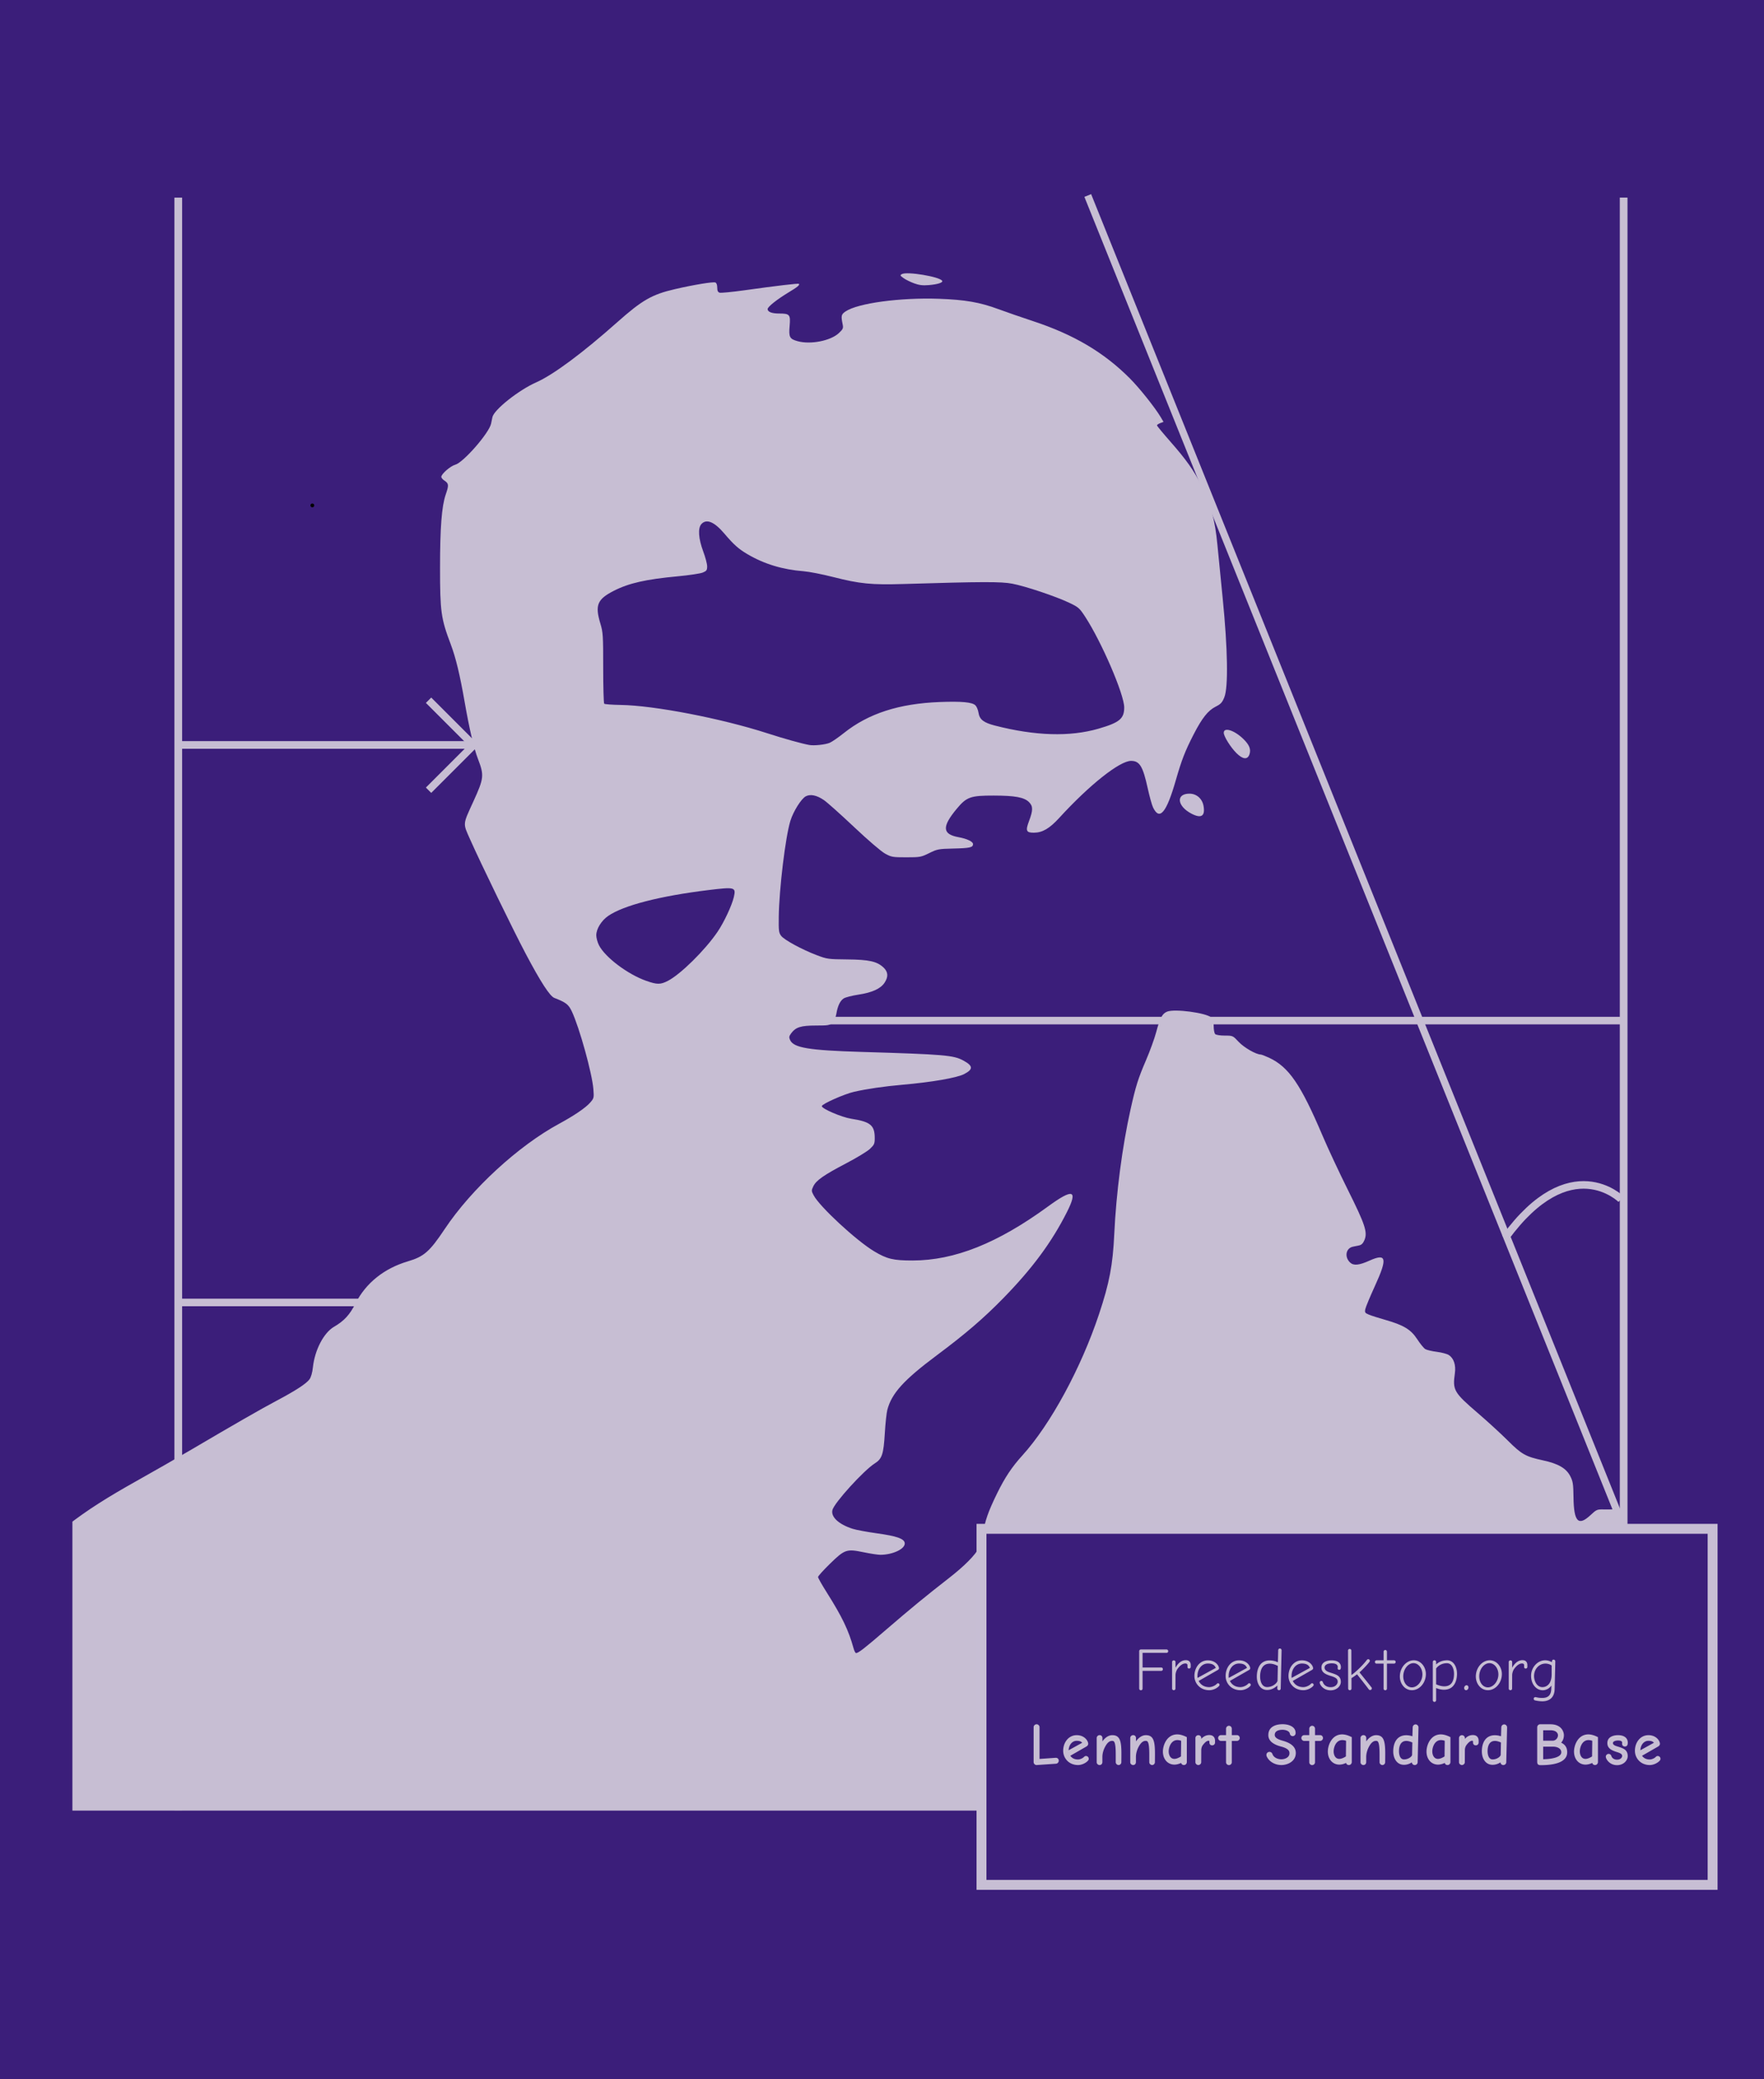 <svg xmlns="http://www.w3.org/2000/svg" width="1400" height="1650" viewBox="0 0 1400 1650"><defs><clipPath id="h"><path d="M111.22-46.964h1296.283v1434.348H111.22z" fill="#3b1e7a" stroke="#c7bed4" stroke-width="6"/></clipPath><clipPath id="g"><path d="M111.22-46.964h1296.283v1434.348H111.22z" fill="#3b1e7a" stroke="#c7bed4" stroke-width="6"/></clipPath><clipPath id="f"><path d="M111.22-46.964h1296.283v1434.348H111.22z" fill="#3b1e7a" stroke="#c7bed4" stroke-width="6"/></clipPath><clipPath id="e"><path d="M111.22-46.964h1296.283v1434.348H111.22z" fill="#3b1e7a" stroke="#c7bed4" stroke-width="6"/></clipPath><clipPath id="d"><path d="M111.22-46.964h1296.283v1434.348H111.22z" fill="#3b1e7a" stroke="#c7bed4" stroke-width="6"/></clipPath><clipPath id="c"><path d="M111.22-46.964h1296.283v1434.348H111.22z" fill="#3b1e7a" stroke="#c7bed4" stroke-width="6"/></clipPath><clipPath id="b"><path d="M111.22-46.964h1296.283v1434.348H111.22z" fill="#3b1e7a" stroke="#c7bed4" stroke-width="6"/></clipPath><clipPath id="a"><path d="M111.22-46.964h1296.283v1434.348H111.22z" fill="#3b1e7a" stroke="#c7bed4" stroke-width="6"/></clipPath></defs><path d="M0 0h1400v1650H0z" fill="#3b1e7a"/><path d="M0 1228.58v-51.42l3.083-8.83c7.761-22.229 13.178-29.48 46.553-62.33 48.185-47.426 67.036-62.095 112.63-87.649 13.33-7.47 32.334-18.344 42.234-24.165 36.66-21.557 56.407-32.887 68.325-39.202 15.495-8.212 24.011-13.737 26.556-17.228 1.256-1.723 2.27-5.269 2.726-9.536 1.465-13.712 8.579-27.377 16.73-32.139 8.146-4.759 12.504-9.512 17.186-18.749 8.117-16.012 22.642-27.637 41.484-33.202 12.787-3.777 17.254-7.702 29.264-25.714 21.127-31.684 58.374-65.947 90.729-83.46 11.925-6.455 20.994-12.616 24.573-16.692 3.093-3.523 3.172-3.84 2.644-10.697-.964-12.506-11.099-49.042-17.157-61.848-2.592-5.48-4.668-7.074-13.822-10.618-3.579-1.385-10.767-12.463-22.683-34.955-9.825-18.547-35.83-72.008-44.16-90.789-5.86-13.208-6.023-11.344 2.653-30.357 8.337-18.271 8.574-20.536 3.523-33.644-3.196-8.293-6.794-23.691-10.512-44.975-3.818-21.866-7.071-35.35-11.082-45.94-7.703-20.334-8.477-25.87-8.477-60.61 0-31.885 1.32-48.926 4.507-58.175 2.595-7.532 2.472-8.785-1.091-11.12-1.329-.87-2.416-2.172-2.416-2.892 0-2.309 7.226-8.628 11.04-9.655 6.487-1.747 26.95-25.193 28.475-32.626.267-1.3.742-3.6 1.056-5.113 1.228-5.914 20.773-21.447 34.781-27.642 13.464-5.955 36.702-23.192 64.148-47.585 19.956-17.736 27.621-22.134 46-26.393 14.797-3.428 30.198-5.96 32.017-5.262.916.352 1.483 1.894 1.483 4.033 0 2.503.518 3.629 1.866 4.056 1.026.326 9.913-.533 19.75-1.91 25.663-3.589 42.663-5.601 43.157-5.108.892.893-.96 2.445-7.98 6.685C670.353 80.827 663 86.678 663 88.488c0 2.21 3.338 3.512 9 3.512 8.572 0 9.243.786 8.45 9.884-.774 8.866-.016 10.31 6.334 12.073 10.271 2.852 26.253-.297 32.79-6.462 3.218-3.035 3.58-3.846 2.995-6.723-1.428-7.027-1.204-8.062 2.256-10.414 9.665-6.569 43.342-11.127 74.175-10.04 20.687.73 32.377 2.76 47 8.158 6.325 2.336 18.7 6.619 27.5 9.518 32.45 10.69 56.455 24.88 76.998 45.51 7.725 7.758 20.09 23.294 24.534 30.826l2.153 3.65-2.592.985c-1.426.542-2.593 1.349-2.593 1.793 0 .444 4.738 6.192 10.53 12.775 12.676 14.406 18.828 23.099 24.778 35.01 7.418 14.847 10.778 27.322 12.65 46.957.576 6.05 2.465 25.175 4.198 42.5 4.017 40.168 4.521 70.487 1.305 78.5-1.696 4.224-2.775 5.388-6.955 7.5-6.014 3.038-10.73 8.993-17.422 22-6.732 13.083-9.524 20.255-14.122 36.287-7.442 25.947-12.9 32.468-18.096 21.623-.898-1.876-2.797-8.713-4.219-15.194-3.834-17.477-6.415-21.716-13.22-21.716-9.04 0-33.084 19.079-56.975 45.208-7.724 8.449-13.33 11.734-20.08 11.77-6.218.033-6.846-1.482-3.88-9.362 3.198-8.495 3.19-11.662-.04-14.891-3.832-3.832-11.016-5.168-27.952-5.198-18.5-.033-21.59 1.064-29.384 10.43-11.938 14.344-11.568 20.233 1.419 22.592 6.649 1.208 11.465 3.498 11.465 5.453 0 2.705-2.407 3.25-15.763 3.56-11.597.269-12.63.465-19 3.611-6.451 3.186-7.225 3.327-18.237 3.327-10.89 0-11.785-.158-16.882-2.98-3.105-1.72-13.484-10.627-24.533-21.054-10.533-9.94-21.287-19.54-23.896-21.336-5.664-3.897-10.754-4.963-14.42-3.02-3.596 1.907-9.897 11.946-12.221 19.47-3.926 12.711-8.922 53.967-9.228 76.198-.15 10.917.056 12.58 1.854 15 2.417 3.252 16.52 10.918 28.326 15.396 8.153 3.093 9.133 3.23 24 3.367 17.468.161 23.738 1.543 28.906 6.371 3.77 3.522 4.037 7.37.843 12.19-3.108 4.69-9.9 7.768-20.733 9.396-5.049.758-10.305 2.117-11.681 3.018-2.843 1.863-4.78 5.975-5.838 12.394-.417 2.532-1.724 5.408-3.067 6.75-2.163 2.164-3.151 2.34-13.135 2.342-11.945.002-16.04 1.298-19.648 6.22-1.684 2.297-1.812 3.121-.818 5.301 2.805 6.157 14.853 8.159 56.671 9.416 65.896 1.982 72.97 2.58 80.82 6.84 7.824 4.245 7.98 6.946.625 10.75-5.802 3-25.65 6.434-48.945 8.468-14.48 1.265-28.541 3.316-38.5 5.617-7.87 1.82-25.5 9.672-25.5 11.359 0 2.054 15.732 8.804 23.265 9.982C744.662 733.36 748 736.11 748 746.389c0 4.41-.397 5.293-3.827 8.516-2.105 1.977-10.543 7.107-18.75 11.4-17.846 9.335-23.923 13.579-26.16 18.27-1.59 3.335-1.577 3.69.282 7.195 4.799 9.05 33.815 35.9 47.974 44.391 10.194 6.114 15.215 7.318 30.481 7.307 33.287-.024 67.489-13.664 107.5-42.873 19.904-14.53 23.994-13.294 14.991 4.529-12.065 23.886-27.434 44.673-50.451 68.237-15.533 15.903-30.107 28.422-52.681 45.256-26.224 19.556-35.852 30.147-39.346 43.28-.643 2.418-1.549 10.786-2.012 18.594-.993 16.713-2.197 20.345-7.946 23.974-8.775 5.54-32.207 31.31-33.633 36.988-1.374 5.478 4.953 11.353 16.078 14.928 2.75.884 11.487 2.509 19.416 3.61 15.493 2.152 21.399 4.21 21.886 7.626.65 4.554-9.339 9.383-19.409 9.383-1.93 0-7.997-.93-13.483-2.067-13.293-2.755-14.76-2.238-26.66 9.394-5.088 4.973-9.25 9.615-9.25 10.315 0 .7 3.066 6.13 6.813 12.066 12.342 19.549 17.43 30.141 21.397 44.542.568 2.062 1.444 3.75 1.947 3.75 1.863 0 6.769-3.815 23.843-18.542 18.937-16.334 32.282-27.297 49.5-40.665 12.626-9.803 21.317-18.554 24.372-24.542 1.167-2.288 2.574-7.347 3.127-11.242 1.368-9.645 4.053-17.322 11.08-31.672 6.167-12.596 11.78-21.033 20.05-30.137 22.341-24.593 46.632-69.351 60.894-112.2 8.237-24.75 10.932-38.914 12.079-63.5 1.523-32.652 6.32-69.35 12.94-99 4.134-18.516 5.963-24.327 12.274-39 3.076-7.15 6.683-17.079 8.016-22.064 3.09-11.556 4.827-14.845 8.68-16.44 5.892-2.442 31.018.912 35.201 4.697 1.275 1.153 1.787 3.092 1.787 6.762 0 2.83.54 5.685 1.2 6.345.683.683 3.955 1.2 7.598 1.2 6.383 0 6.408.011 11.05 4.976 4.216 4.51 13.761 10.004 17.43 10.034.672.005 3.679 1.153 6.681 2.55 15.658 7.29 25.153 21.13 42.487 61.94 4.206 9.9 13.252 29.25 20.104 43 13.74 27.575 15.71 33.548 13.113 39.763-1.055 2.525-2.33 3.832-4.097 4.201-1.411.295-3.685.768-5.053 1.052-5.627 1.167-6.884 8.17-2.25 12.54 2.818 2.66 7.107 2.237 15.497-1.529 13.42-6.022 14.3-1.884 4.271 20.044-3.905 8.536-7.365 16.85-7.69 18.474-.527 2.635-.227 3.105 2.794 4.367 1.862.778 7.656 2.629 12.875 4.113 14.764 4.199 20.502 7.666 25.573 15.454 2.335 3.587 5.202 7.098 6.37 7.803 1.167.705 5.274 1.678 9.125 2.162 3.852.483 8.147 1.629 9.546 2.545 3.967 2.6 5.743 7.948 4.811 14.493-1.901 13.359-.81 15.25 18.229 31.588 7.61 6.53 18.295 16.32 23.745 21.755 11.051 11.022 14.19 12.787 28.007 15.754 11.988 2.575 18.36 6.254 21.545 12.438 2.181 4.234 2.48 6.166 2.624 16.937.26 19.43 3.83 23.108 13.579 13.99 4.669-4.368 5.11-4.552 10.604-4.43 3.152.07 6.857-.019 8.232-.194 2.308-.295 3.116.91 10.5 15.654 6.374 12.727 9.055 17 13.187 21.02 5.393 5.246 7.313 8.747 7.313 13.337 0 4.884 3.426 9.422 11.054 14.642 10.53 7.206 12.775 10.663 18.781 28.911 6.005 18.244 9.753 26.129 15.261 32.105 6.215 6.742 9.513 7.887 20.408 7.087 16.779-1.231 30.882 3.917 36.074 13.168 5.01 8.928 11.299 17.75 21.863 30.668l10.559 12.912V1280H0v-51.42zm583.783-606.998c10.094-5.173 29.603-24.425 39.459-38.938 5.135-7.562 11.393-20.91 12.935-27.59 1.817-7.872.936-8.113-20.207-5.532-38.517 4.703-67.348 12.138-79.508 20.504-5.393 3.71-9.462 10.313-9.462 15.352 0 2.036.963 5.596 2.14 7.912 4.844 9.532 22.783 23.054 37.45 28.23 8.689 3.066 11.315 3.075 17.193.062zm128.54-188.956c1.748-.737 6.804-4.229 11.237-7.76 19.436-15.48 43.737-23.34 75.97-24.575 17.417-.668 25.88.119 28.4 2.64.971.97 2.05 3.547 2.399 5.725.89 5.565 3.992 7.995 13.226 10.363 31.895 8.177 59.366 8.996 81.98 2.443 16.71-4.842 20.465-7.94 20.465-16.878 0-10.29-17.973-52.03-30.989-71.97-4.497-6.888-5.307-7.598-12.633-11.076-10.844-5.147-34.812-13.177-45.215-15.147-8.953-1.696-23.312-1.656-86.163.241-25.743.777-34.755-.116-56.078-5.556-8.525-2.175-19.083-4.234-23.461-4.575-16.59-1.294-31.19-5.728-44.392-13.482-7.143-4.196-10.938-7.576-18.482-16.46-7.932-9.343-14.166-11.897-18.182-7.45-2.886 3.197-2.315 11.544 1.485 21.71 1.71 4.574 3.11 9.885 3.11 11.8 0 3.028-.452 3.672-3.463 4.93-1.904.796-10.792 2.132-19.75 2.969-25.431 2.377-38.911 5.423-50.775 11.476-13.26 6.765-15.168 11.378-10.762 26.026 2.099 6.978 2.25 9.338 2.25 35.146 0 15.216.358 28.023.795 28.461.437.438 6.287.877 13 .976 26.562.392 79.856 10.67 116.307 22.43 13.813 4.457 26.916 8.118 33.398 9.333 3.813.714 12.767-.24 16.324-1.74zm287.162 56.31C987.87 482.92 986.83 473 997.813 473c5.53 0 10.077 3.93 11.115 9.609 1.5 8.197-1.697 10.338-9.443 6.327zm35.573-48.113c-4.662-4.662-10.034-13.271-10.049-16.104-.025-4.728 8.383-2.075 15.574 4.913 4.768 4.635 6.188 8.266 4.792 12.258-1.52 4.349-5.291 3.958-10.317-1.067zM779.231 68.04c-2.898-1.062-6.661-2.922-8.362-4.133-2.785-1.983-2.917-2.3-1.324-3.192 4.032-2.257 29.957 2.052 31.973 5.314.876 1.417-3.583 2.838-10.757 3.428-4.697.386-7.577.032-11.53-1.417z" clip-path="url(#a)" transform="translate(-53.766 156.79)" fill="#c7bed3"/><path d="M195.254-24.407v1328.814" clip-path="url(#b)" transform="matrix(1 0 0 .963 -53.766 180.33)" fill="#3b1e7a" fill-rule="evenodd" stroke="#c7bed3" stroke-width="6.115"/><path d="M195.593 434.348h237.9" clip-path="url(#c)" transform="translate(-53.766 156.79)" fill="none" stroke="#c7bed3" stroke-width="6.063"/><path d="M1342.373-18.983V1309.83" clip-path="url(#d)" transform="matrix(1 0 0 .962 -53.766 175.056)" fill="#3b1e7a" fill-rule="evenodd" stroke="#c7bed3" stroke-width="6.117"/><path d="M697.898 653.085h647.07" clip-path="url(#e)" transform="translate(-53.766 156.79)" fill="none" stroke="#c7bed3" stroke-width="6"/><path d="M1339.661 1049.492L900.339-43.39" clip-path="url(#f)" transform="matrix(.963 0 0 .962 -3.722 196.88)" fill="none" stroke="#c7bed3" stroke-width="6"/><path d="M1248.343 825.534c51.775-70.95 92.044-30.681 92.044-30.681" clip-path="url(#g)" transform="translate(-53.766 156.79)" fill="none" stroke="#c7bed4" stroke-width="6"/><path d="M195.638 876.76h232.986" clip-path="url(#h)" transform="translate(-53.766 156.79)" fill="none" stroke="#c7bed3" stroke-width="6"/><path fill="#3b1e7a" stroke="#c7bed4" stroke-width="7.877" d="M778.956 1213.176h580.262v282.513H778.956z"/><g style="line-height:125%" font-weight="400" font-size="47.5" font-family="Comic Neue" letter-spacing="0" word-spacing="0" text-anchor="middle" fill="#c7bed3"><path d="M906.821 1325.909h14.773c.76 0 1.33-.618 1.33-1.33 0-.76-.57-1.378-1.33-1.378H906.82v-11.59h19c.76 0 1.33-.618 1.33-1.33 0-.76-.57-1.377-1.33-1.377h-20.33c-.76 0-1.377.617-1.377 1.377v29.64c0 .76.617 1.378 1.377 1.378s1.33-.618 1.33-1.378v-14.012zM945.007 1321.206c0-1.71-.855-3.8-3.847-3.8-4.18 0-6.793 3.42-8.218 5.985v-4.56c0-.713-.617-1.282-1.377-1.282-.713 0-1.33.57-1.33 1.282v21.185c0 .665.665 1.235 1.33 1.235.712 0 1.33-.57 1.33-1.235l.047-10.783c0-1.52.713-3.752 1.615-4.94 1.758-2.375 3.895-4.275 6.175-4.275 1.378 0 1.71.713 1.71 1.52v1.188c0 .617.285 1.33 1.235 1.33.76 0 1.33-.57 1.33-1.283v-1.567zM967.889 1336.976c0-.713-.523-1.235-1.235-1.235-.333 0-.665.143-.855.38-1.283 1.473-4.038 2.66-6.08 2.66-3.848 0-6.65-1.615-8.408-4.892l15.105-8.645c.76-.428 1.045-.855 1.045-1.378 0-2.042-2.755-6.317-8.882-6.317-6.46 0-10.64 5.842-10.64 12.397 0 5.89 4.56 11.305 11.827 11.305 2.898 0 6.128-1.52 7.79-3.42.19-.19.333-.522.333-.855zm-9.31-16.91c3.562 0 5.462 1.235 6.317 3.467l-14.44 7.933c-.095-.522-.095-.95-.095-1.472 0-5.51 3.373-9.928 8.218-9.928zM992.66 1336.976c0-.713-.523-1.235-1.236-1.235-.332 0-.665.143-.855.38-1.282 1.473-4.037 2.66-6.08 2.66-3.847 0-6.65-1.615-8.407-4.892l15.105-8.645c.76-.428 1.045-.855 1.045-1.378 0-2.042-2.755-6.317-8.883-6.317-6.46 0-10.64 5.842-10.64 12.397 0 5.89 4.56 11.305 11.828 11.305 2.897 0 6.127-1.52 7.79-3.42.19-.19.332-.522.332-.855zm-9.31-16.91c3.562 0 5.462 1.235 6.317 3.467l-14.44 7.933c-.095-.522-.095-.95-.095-1.472 0-5.51 3.372-9.928 8.217-9.928zM1017.145 1309.569c0-.76-.618-1.425-1.33-1.425-.76 0-1.378.617-1.378 1.377l-.237 9.548c-1.568-.713-3.895-1.473-6.555-1.473-7.362 0-10.165 6.175-10.165 12.92 0 5.225 2.565 10.545 8.17 10.545 3.752 0 6.46-1.995 8.17-3.562l-.095 2.137c-.048.808.427 1.615 1.33 1.615.76 0 1.377-.522 1.377-1.282l.713-30.4zm-17.052 20.805c0-4.133 1.187-10.213 7.647-10.213 2.803 0 5.51 1.33 6.412 1.805l-.237 11.638c-.048 1.472-3.325 5.13-8.265 5.13-4.37 0-5.557-4.893-5.557-8.36zM1042.572 1336.976c0-.713-.523-1.235-1.235-1.235-.333 0-.665.143-.855.38-1.283 1.473-4.038 2.66-6.08 2.66-3.848 0-6.65-1.615-8.408-4.892l15.105-8.645c.76-.428 1.045-.855 1.045-1.378 0-2.042-2.755-6.317-8.882-6.317-6.46 0-10.64 5.842-10.64 12.397 0 5.89 4.56 11.305 11.827 11.305 2.898 0 6.128-1.52 7.79-3.42.19-.19.333-.522.333-.855zm-9.31-16.91c3.562 0 5.462 1.235 6.317 3.467l-14.44 7.933c-.095-.522-.095-.95-.095-1.472 0-5.51 3.373-9.928 8.218-9.928zM1056.037 1341.346c4.988 0 8.123-3.515 8.123-6.697 0-4.75-3.42-5.795-7.838-7.22-1.9-.57-5.082-1.473-5.082-4.18 0-2.138 2.375-3.326 5.747-3.326 3.278 0 4.703 1.14 4.703 2.898 0 .427-.095.807-.095.95 0 .665.427 1.282 1.282 1.282.95 0 1.33-.76 1.33-2.185 0-3.23-2.565-5.32-7.362-5.32-3.373 0-8.075 1.14-8.075 5.653 0 3.373 2.232 5.178 7.267 6.697 4.655 1.378 5.605 2.566 5.605 4.703 0 1.377-1.377 4.228-5.605 4.228-3.04 0-5.32-1.52-6.175-4.038a1.185 1.185 0 0 0-1.187-.902c-.713 0-1.283.57-1.283 1.282 0 1.615 2.803 6.175 8.645 6.175zM1078.979 1327.096c2.042-1.805 5.89-5.7 7.932-8.408.143-.19.285-.475.285-.76 0-.712-.57-1.282-1.282-1.282-.475 0-.855.237-1.093.57-3.657 4.798-9.547 10.213-12.255 11.97l-.047-19.332c0-.713-.522-1.378-1.33-1.378-.712 0-1.33.57-1.33 1.282l.095 30.163c0 .712.618 1.33 1.33 1.33.76 0 1.33-.618 1.33-1.33v-8.265c1.045-.618 2.565-1.615 4.37-3.04 1.52 1.852 6.508 8.122 9.405 12.017.238.285.618.475 1.045.475.808 0 1.33-.665 1.33-1.425 0-.332-.19-.617-.38-.807-2.802-3.61-9.167-11.448-9.405-11.78zM1100.74 1317.501v-6.793c0-.712-.522-1.377-1.33-1.377-.76 0-1.33.665-1.33 1.377v6.793h-5.462c-.76 0-1.425.522-1.425 1.33 0 .713.57 1.33 1.33 1.33h5.558v19.855c0 .712.617 1.282 1.33 1.282.712 0 1.33-.57 1.33-1.282v-19.855h5.604c.76 0 1.33-.618 1.33-1.33 0-.76-.57-1.33-1.33-1.33h-5.605zM1120.582 1341.251c5.985 0 11.068-5.843 11.068-12.825 0-5.89-4.18-10.925-9.595-10.925-5.985 0-11.068 5.89-11.068 12.825 0 5.985 4.133 10.925 9.595 10.925zm1.235-21.47c3.943 0 7.078 4.133 7.078 8.883 0 5.51-3.99 10.307-8.313 10.307-4.132 0-6.887-4.038-6.887-8.74 0-5.558 3.705-10.45 8.122-10.45zM1148.71 1317.501c-4.228 0-6.983 1.472-8.93 3.277v-1.9c0-.76-.57-1.377-1.33-1.377-.76 0-1.33.617-1.33 1.377v30.305c0 .713.617 1.33 1.33 1.33.712 0 1.33-.617 1.33-1.33v-9.642c1.472.57 3.705 1.33 6.175 1.33 8.36 0 10.402-7.315 10.402-12.73 0-4.988-2.375-10.403-7.647-10.64zm-2.47 20.663c-2.803 0-5.558-1.188-6.46-1.616v-12.54c.807-1.187 3.562-4.18 8.55-4.18 4.465 0 5.652 5.368 5.652 8.313 0 5.7-1.947 10.022-7.742 10.022zM1163.555 1341.251c.997 0 1.9-.998 1.9-2.232 0-.95-.665-1.71-1.52-1.71-.998 0-1.9 1.044-1.9 2.137 0 .998.617 1.805 1.52 1.805zM1180.885 1341.251c5.985 0 11.067-5.843 11.067-12.825 0-5.89-4.18-10.925-9.595-10.925-5.985 0-11.067 5.89-11.067 12.825 0 5.985 4.132 10.925 9.595 10.925zm1.235-21.47c3.942 0 7.077 4.133 7.077 8.883 0 5.51-3.99 10.307-8.312 10.307-4.133 0-6.888-4.038-6.888-8.74 0-5.558 3.705-10.45 8.123-10.45zM1212.195 1321.206c0-1.71-.855-3.8-3.848-3.8-4.18 0-6.792 3.42-8.217 5.985v-4.56c0-.713-.618-1.282-1.378-1.282-.712 0-1.33.57-1.33 1.282v21.185c0 .665.665 1.235 1.33 1.235.713 0 1.33-.57 1.33-1.235l.047-10.783c0-1.52.713-3.752 1.615-4.94 1.758-2.375 3.895-4.275 6.175-4.275 1.378 0 1.71.713 1.71 1.52v1.188c0 .617.285 1.33 1.235 1.33.76 0 1.33-.57 1.33-1.283v-1.567zM1218.262 1349.326c1.472.333 3.562.713 5.842.713 5.558 0 9.595-2.993 9.738-9.69l.522-21.993c0-.76-.618-1.377-1.33-1.377-1.14 0-1.377.902-1.377 2.042-1.235-.713-3.04-1.52-5.273-1.52-6.412 0-11.258 5.985-11.258 12.303 0 6.46 3.943 11.494 9.406 11.494 2.707-.095 5.035-1.425 6.745-3.752l-.096 2.612c-.142 4.37-1.947 7.22-7.125 7.22-3.61 0-4.607-.665-5.51-.665-.712 0-1.33.57-1.33 1.33 0 .618.428 1.14 1.046 1.283zm13.205-20.758c0 7.838-4.038 10.213-7.316 10.213-4.797 0-6.65-5.367-6.65-8.787 0-5.653 4.085-9.88 9.073-9.88 1.852 0 3.847.665 4.892 1.567v6.888z" style="-inkscape-font-specification:'Comic Neue';text-align:center"/><path d="M838.15 1399.581c1.188-.095 2.138-1.235 2.138-2.375 0-1.472-1.092-2.422-2.517-2.328l-12.73.903v-25.175c0-1.235-1.093-2.328-2.328-2.328-1.33 0-2.375 1.093-2.375 2.328v27.692c0 1.283 1.188 2.423 2.47 2.328l15.343-1.045zM860.281 1394.214c-1.045 1.092-3.135 1.995-4.702 1.995-2.708 0-4.75-.998-6.128-2.946l12.73-7.314c.998-.57 1.473-1.378 1.473-2.186 0-2.232-2.85-6.84-9.12-6.84-6.508 0-10.735 5.843-10.735 12.35 0 5.938 4.56 11.353 11.78 11.353 2.945 0 6.222-1.567 7.932-3.515.333-.333.57-.855.57-1.425 0-1.282-.95-2.232-2.232-2.232-.618 0-1.14.332-1.568.76zm-12.16-5.32c.19-4.18 2.755-7.505 6.413-7.505 2.185 0 3.562.522 4.322 1.567l-10.735 5.938zM874.953 1379.156c0-1.282-.998-2.28-2.185-2.28-1.235 0-2.375.998-2.375 2.28v19.285c0 1.14 1.045 2.185 2.28 2.185 1.425 0 2.232-1.045 2.232-2.375v-3.99c0-2.85.855-5.7 2.233-8.265 2.042-3.753 3.942-4.56 5.462-4.56 1.52 0 2.898.285 2.898 10.735v6.222c0 1.14 1.045 2.233 2.28 2.233 1.282 0 2.185-1.093 2.185-2.28l.047-5.367c.095-10.973-.902-16.056-7.22-16.056-3.23 0-6.032 2.28-7.837 4.94v-2.707zM901.579 1379.156c0-1.282-.998-2.28-2.185-2.28-1.235 0-2.375.998-2.375 2.28v19.285c0 1.14 1.045 2.185 2.28 2.185 1.425 0 2.232-1.045 2.232-2.375v-3.99c0-2.85.855-5.7 2.233-8.265 2.042-3.753 3.942-4.56 5.462-4.56 1.52 0 2.898.285 2.898 10.735v6.222c0 1.14 1.045 2.233 2.28 2.233 1.282 0 2.185-1.093 2.185-2.28l.047-5.367c.095-10.973-.902-16.056-7.22-16.056-3.23 0-6.032 2.28-7.837 4.94v-2.707zM941.932 1378.491c-.855-.427-4.18-2.185-7.6-2.185-8.312 0-11.4 8.693-11.4 13.585 0 6.223 3.943 10.402 9.168 10.402 1.9 0 3.752-.617 5.32-1.33.237.95.997 1.663 2.232 1.663 1.33 0 2.28-1.14 2.28-2.375v-19.76zm-4.655 15.295c-1.187.76-3.325 1.948-5.225 1.948-3.325 0-4.512-3.373-4.512-5.938 0-3.183 1.805-8.977 6.887-8.977.998 0 2.185.237 2.993.57l-.143 12.397zM964.316 1381.341c0-2.042-.997-4.513-4.56-4.513-2.802 0-4.892 1.378-6.365 3.04v-.665c0-1.282-1.045-2.28-2.327-2.28-1.235 0-2.328.998-2.328 2.28v19.238c0 1.14 1.14 2.185 2.328 2.185 1.187 0 2.28-1.045 2.28-2.185l.047-9.69c0-1.473.523-3.04 1.235-3.943 1.425-1.9 3.04-3.467 4.56-3.467.57 0 .665.285.665.76v.617c0 1.093.57 2.28 2.233 2.28 1.282 0 2.232-.997 2.232-2.232v-1.425zM977.61 1376.876v-5.082c0-1.188-.902-2.328-2.28-2.328-1.282 0-2.28 1.14-2.28 2.328v5.082h-3.894c-1.235 0-2.375.902-2.375 2.328 0 1.187.997 2.28 2.28 2.28h3.99v16.957c0 1.235 1.092 2.232 2.28 2.232 1.235 0 2.28-.997 2.28-2.232v-16.957h4.037c1.283 0 2.28-1.093 2.28-2.28 0-1.33-.997-2.328-2.28-2.328h-4.037zM1016.73 1385.948c6.223 1.663 6.65 3.8 6.65 5.368 0 3.277-3.61 4.75-6.46 4.75-2.707 0-6.032-1.282-7.03-4.133-.38-1.044-1.187-1.757-2.375-1.757-1.377 0-2.422 1.093-2.422 2.375 0 .38.095.855.237 1.188 1.71 3.942 6.318 6.887 11.638 6.887 5.082 0 11.447-2.992 11.447-9.547 0-4.655-3.467-7.838-10.497-9.785-4.132-1.14-6.222-2.518-6.222-4.608 0-2.945 2.897-4.037 6.175-4.037 2.612 0 5.462 1.045 5.795 3.04.19 1.092 1.092 1.995 2.28 1.995 1.33 0 2.327-1.045 2.327-2.47 0-5.7-6.602-6.983-10.26-6.983-5.605 0-11.4 1.995-11.4 8.645 0 5.367 5.415 7.838 10.118 9.072zM1043.665 1376.876v-5.082c0-1.188-.902-2.328-2.28-2.328-1.282 0-2.28 1.14-2.28 2.328v5.082h-3.895c-1.235 0-2.375.902-2.375 2.328 0 1.187.998 2.28 2.28 2.28h3.99v16.957c0 1.235 1.093 2.232 2.28 2.232 1.235 0 2.28-.997 2.28-2.232v-16.957h4.038c1.282 0 2.28-1.093 2.28-2.28 0-1.33-.998-2.328-2.28-2.328h-4.038zM1072.835 1378.491c-.855-.427-4.18-2.185-7.6-2.185-8.312 0-11.4 8.693-11.4 13.585 0 6.223 3.943 10.402 9.168 10.402 1.9 0 3.752-.617 5.32-1.33.237.95.997 1.663 2.232 1.663 1.33 0 2.28-1.14 2.28-2.375v-19.76zm-4.655 15.295c-1.187.76-3.325 1.948-5.225 1.948-3.325 0-4.512-3.373-4.512-5.938 0-3.183 1.805-8.977 6.887-8.977.998 0 2.185.237 2.993.57l-.143 12.397zM1084.342 1379.156c0-1.282-.997-2.28-2.185-2.28-1.235 0-2.375.998-2.375 2.28v19.285c0 1.14 1.045 2.185 2.28 2.185 1.425 0 2.233-1.045 2.233-2.375v-3.99c0-2.85.855-5.7 2.232-8.265 2.043-3.753 3.943-4.56 5.463-4.56s2.897.285 2.897 10.735v6.222c0 1.14 1.045 2.233 2.28 2.233 1.283 0 2.185-1.093 2.185-2.28l.047-5.367c.095-10.973-.902-16.056-7.22-16.056-3.23 0-6.032 2.28-7.837 4.94v-2.707zM1125.788 1370.796c.048-1.282-1.092-2.422-2.28-2.422-1.282 0-2.28 1.045-2.327 2.327l-.238 7.078c-1.33-.428-3.04-.808-4.845-.808-7.505 0-10.355 6.128-10.355 12.825 0 5.273 2.708 10.64 8.503 10.64 2.612 0 4.702-.902 6.27-1.947.095 1.092.902 2.137 2.28 2.137 1.282 0 2.28-.95 2.327-2.185l.665-27.645zm-15.485 18.858c0-3.325.903-8.17 5.843-8.17 1.757 0 3.705.76 4.75 1.235l-.19 9.832c0 1.045-2.613 3.61-6.46 3.61-3.088 0-3.943-3.8-3.943-6.508zM1151.136 1378.491c-.855-.427-4.18-2.185-7.6-2.185-8.312 0-11.4 8.693-11.4 13.585 0 6.223 3.943 10.402 9.168 10.402 1.9 0 3.752-.617 5.32-1.33.237.95.997 1.663 2.232 1.663 1.33 0 2.28-1.14 2.28-2.375v-19.76zm-4.655 15.295c-1.187.76-3.325 1.948-5.225 1.948-3.325 0-4.512-3.373-4.512-5.938 0-3.183 1.805-8.977 6.887-8.977.998 0 2.185.237 2.993.57l-.143 12.397zM1173.52 1381.341c0-2.042-.997-4.513-4.56-4.513-2.802 0-4.892 1.378-6.364 3.04v-.665c0-1.282-1.045-2.28-2.328-2.28-1.235 0-2.327.998-2.327 2.28v19.238c0 1.14 1.14 2.185 2.327 2.185 1.188 0 2.28-1.045 2.28-2.185l.048-9.69c0-1.473.523-3.04 1.235-3.943 1.425-1.9 3.04-3.467 4.56-3.467.57 0 .665.285.665.76v.617c0 1.093.57 2.28 2.233 2.28 1.282 0 2.232-.997 2.232-2.232v-1.425zM1196.11 1370.796c.048-1.282-1.092-2.422-2.28-2.422-1.282 0-2.28 1.045-2.327 2.327l-.237 7.078c-1.33-.428-3.04-.808-4.846-.808-7.505 0-10.355 6.128-10.355 12.825 0 5.273 2.708 10.64 8.503 10.64 2.612 0 4.702-.902 6.27-1.947.095 1.092.902 2.137 2.28 2.137 1.282 0 2.28-.95 2.328-2.185l.665-27.645zm-15.484 18.858c0-3.325.902-8.17 5.842-8.17 1.758 0 3.705.76 4.75 1.235l-.19 9.832c0 1.045-2.612 3.61-6.46 3.61-3.087 0-3.942-3.8-3.942-6.508zM1222.81 1400.721c14.203 0 20.996-3.752 20.996-10.213 0-3.657-1.568-6.127-4.798-7.647 1.235-1.33 2.185-3.278 2.185-6.033 0-1.52-1.092-8.55-10.782-8.55h-8.075c-1.235 0-2.328 1.093-2.328 2.328v27.503c0 2.185 1.14 2.612 2.803 2.612zm1.948-14.678h7.98c2.898 0 6.365 1.283 6.365 4.466 0 3.704-6.555 5.367-14.345 5.51v-9.976zm0-13.014h5.653c5.7 0 6.08 3.324 6.08 3.942 0 2.138-1.758 4.322-4.18 4.322h-7.553v-8.264zM1268.216 1378.491c-.855-.427-4.18-2.185-7.6-2.185-8.312 0-11.4 8.693-11.4 13.585 0 6.223 3.943 10.402 9.168 10.402 1.9 0 3.752-.617 5.32-1.33.237.95.997 1.663 2.232 1.663 1.33 0 2.28-1.14 2.28-2.375v-19.76zm-4.655 15.295c-1.187.76-3.325 1.948-5.225 1.948-3.325 0-4.512-3.373-4.512-5.938 0-3.183 1.805-8.977 6.887-8.977.998 0 2.185.237 2.993.57l-.143 12.397zM1278.82 1393.359c-.284-.903-1.044-1.568-2.137-1.568a2.23 2.23 0 0 0-2.232 2.232c0 1.758 2.897 6.698 8.93 6.698 5.177 0 8.455-3.752 8.455-7.173 0-5.082-3.468-6.174-7.885-7.6-1.425-.427-3.848-1.092-3.848-2.754 0-1.235 1.71-2.043 4.133-2.043 2.28 0 3.182.713 3.182 1.663 0 .38-.048.617-.048.854 0 1.188.713 2.233 2.233 2.233 1.615 0 2.28-1.045 2.28-3.04 0-3.61-2.708-5.938-7.743-5.938-3.515 0-8.455 1.283-8.455 6.223 0 3.61 2.28 5.558 7.41 7.125 3.563 1.093 4.323 1.853 4.323 3.23 0 .903-.998 2.85-4.038 2.85-2.28 0-3.942-1.14-4.56-2.993zM1314.036 1394.214c-1.045 1.092-3.135 1.995-4.702 1.995-2.708 0-4.75-.998-6.128-2.946l12.73-7.314c.998-.57 1.472-1.378 1.472-2.186 0-2.232-2.85-6.84-9.12-6.84-6.507 0-10.734 5.843-10.734 12.35 0 5.938 4.56 11.353 11.78 11.353 2.945 0 6.222-1.567 7.932-3.515.333-.333.57-.855.57-1.425 0-1.282-.95-2.232-2.232-2.232-.618 0-1.14.332-1.568.76zm-12.16-5.32c.19-4.18 2.755-7.505 6.412-7.505 2.185 0 3.563.522 4.323 1.567l-10.735 5.938z" style="-inkscape-font-specification:'Comic Neue Bold';text-align:center" font-weight="700"/></g><circle cx="247.881" cy="401.059" r="1.5"/><path d="M340.121 555.657l35.674 35.674m-35.674 35.746l35.674-35.674" fill="none" stroke="#c7bed3" stroke-width="6"/></svg>